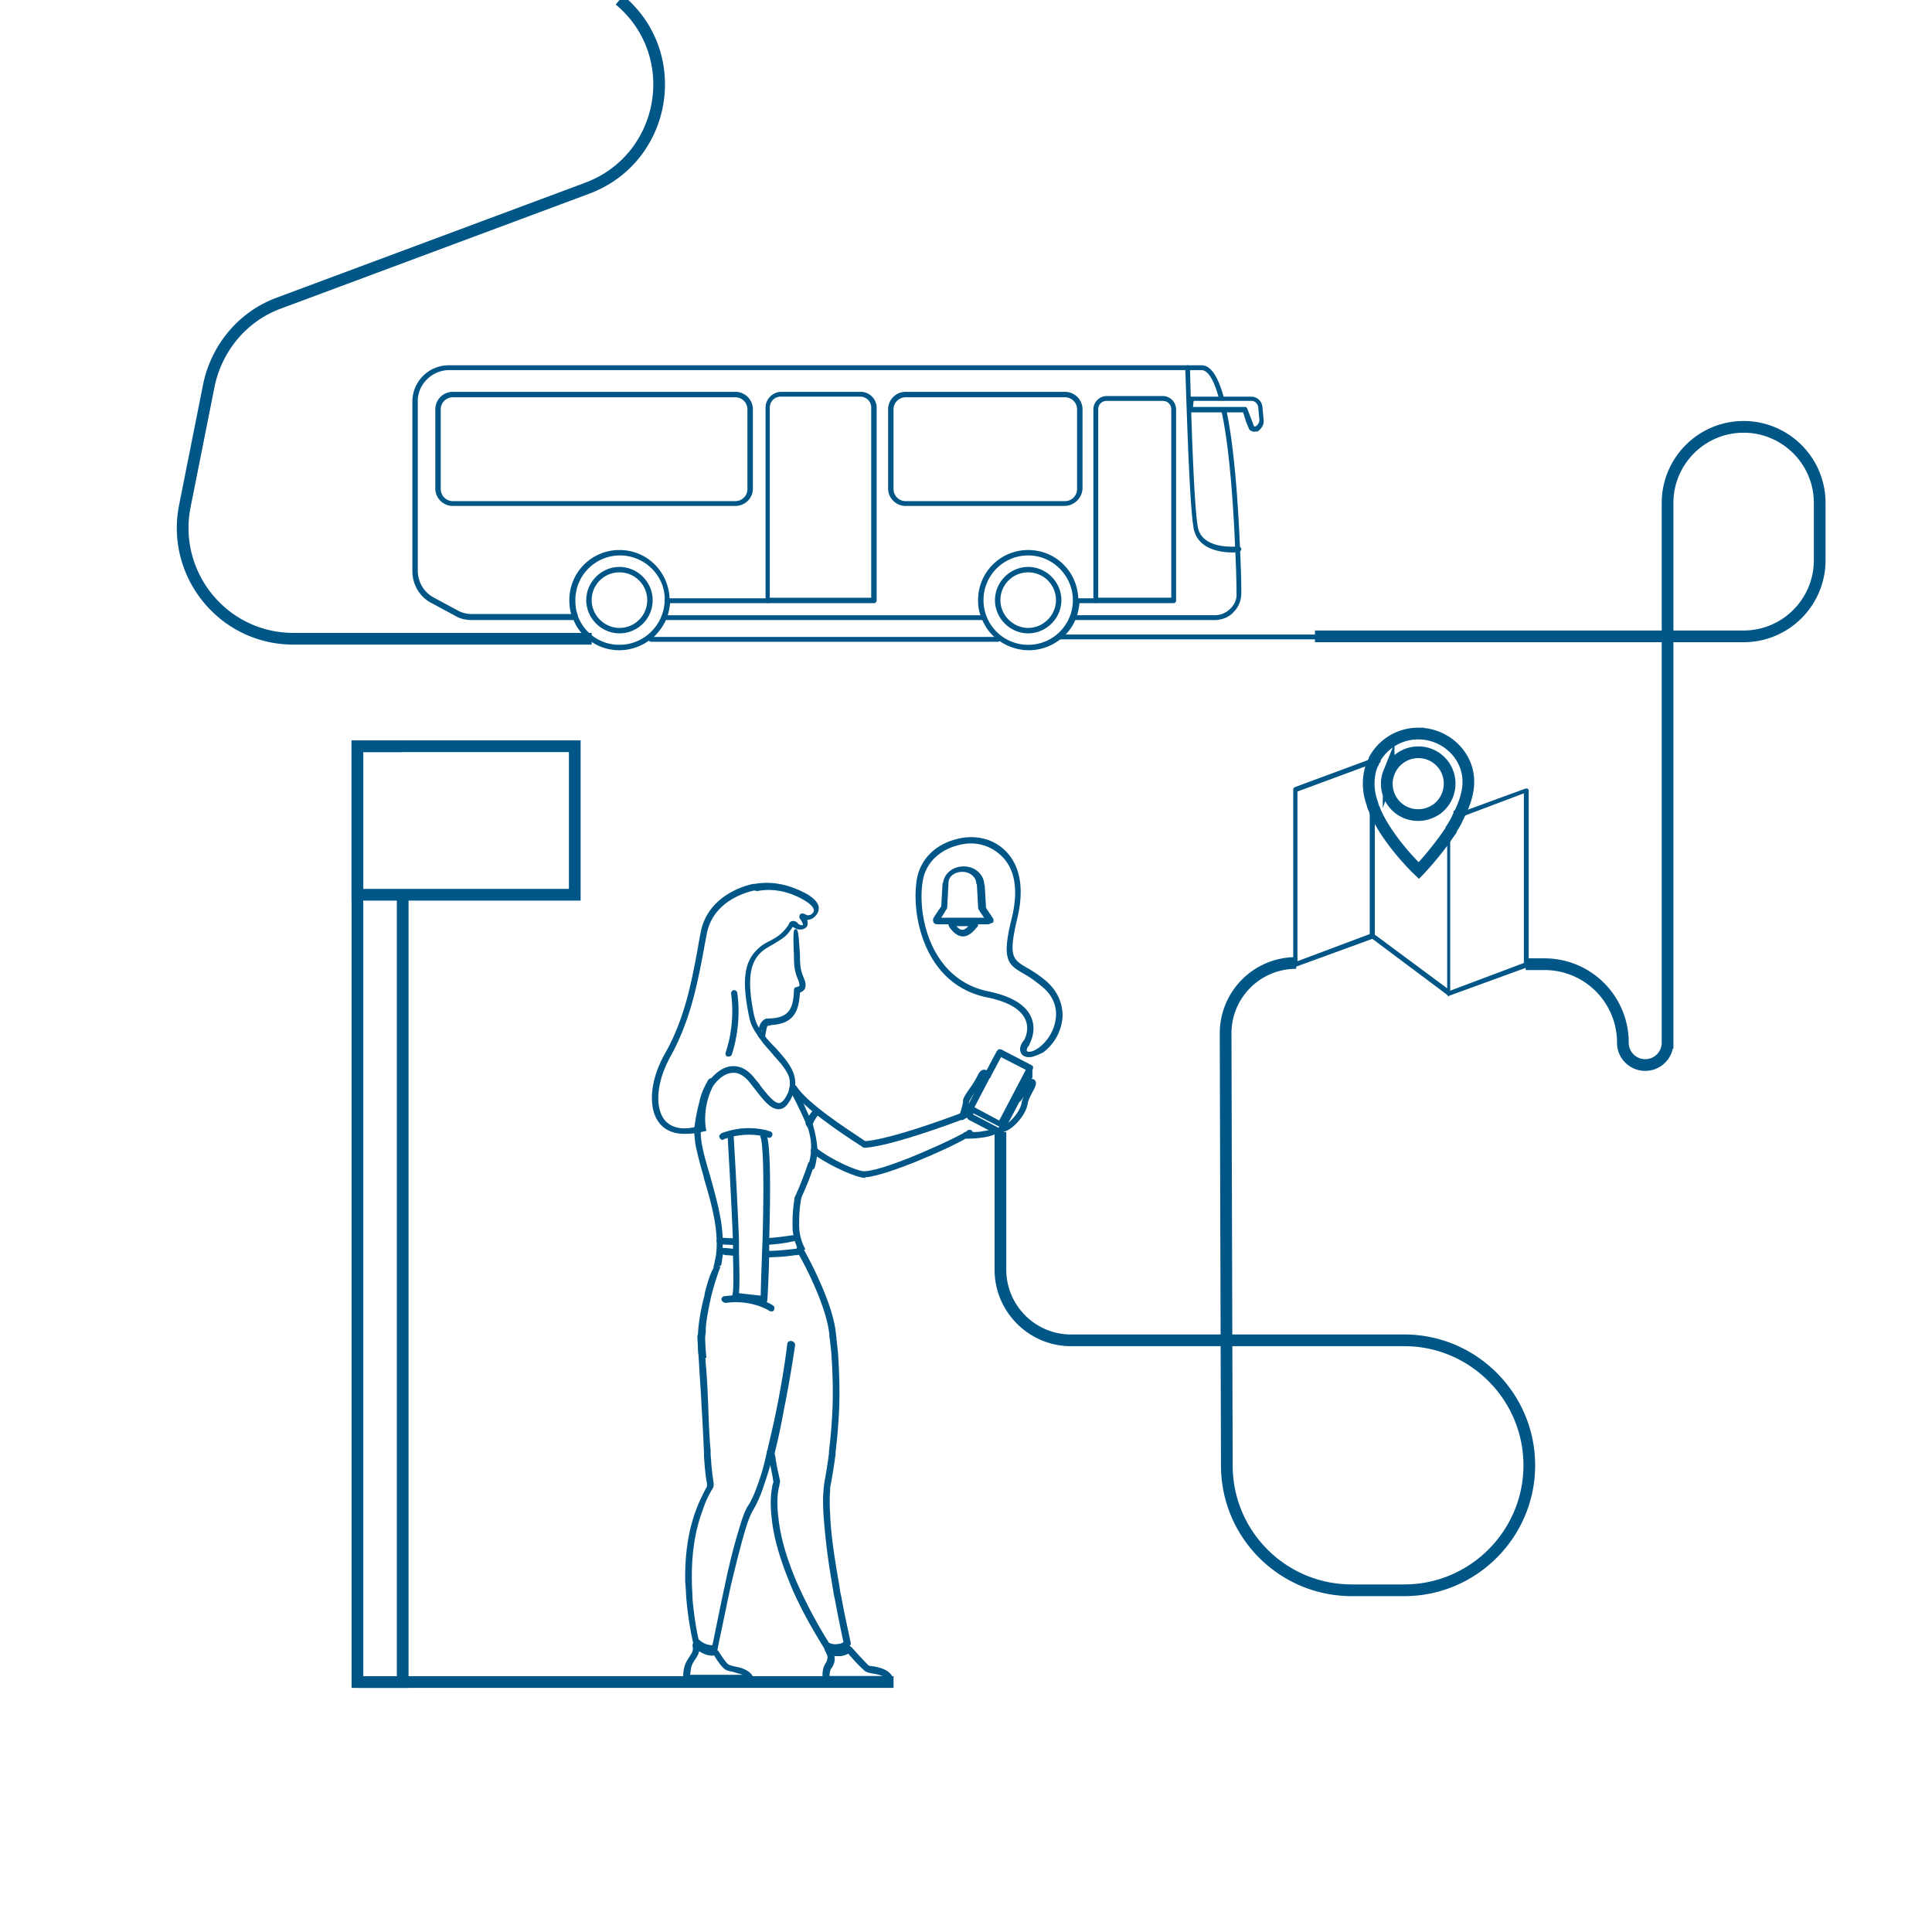 <svg xmlns="http://www.w3.org/2000/svg" width="165" height="165" fill="none"><g clip-path="url(#a)"><path fill="#005686" d="M68.63 83.48c-.258-.618-.31-1.03-.31-1.907-.103-1.65-.154-2.063-.257-2.166-.052-.051-.052-.051-.104-.051-.154 0-.257 0-.154 2.217 0 .928.051 1.392.36 2.114.155.412.104.515.104.515s-.052.052-.258.103c-.103 0-.206.104-.206.258-.052 1.599-.413 2.372-2.166 2.424h-.051c-.104 0-.155.051-.207.103-.051.051-.051.154-.051.206 0 .155.103.258.258.258h.051c2.063-.052 2.578-1.031 2.681-2.785a.802.802 0 0 0 .413-.309c.103-.258.103-.515-.103-.98Z"/><path fill="#005686" d="M65.845 87.09a.391.391 0 0 0-.206-.104h-.051c-.104 0-.258 0-.465.207-.154.154-.257.36-.309.618a2.215 2.215 0 0 0-.103.62c.155.257.36.463.516.721.051-.206.051-.412.103-.567.103-.567.154-.877.206-.928 0-.052.052-.052.052-.052h.051c.155 0 .258-.103.258-.258 0-.154 0-.206-.052-.257Zm-.876 1.237c0-.052.051-.155.051-.206 0-.052.052-.155.052-.206 0 .051 0 .154-.052.206 0 .051-.051.154-.051.206ZM62.958 84.769c0-.052-.052-.103-.103-.155-.052-.052-.155-.052-.206-.052-.052 0-.104.052-.155.104-.052.051-.052.154-.052.206 0 .103.413 2.372-.464 5.001-.051.155 0 .31.155.361h.103a.284.284 0 0 0 .258-.154c.928-2.836.464-5.311.464-5.311ZM69.455 96.164c0-.052 0-.103-.052-.103a2.429 2.429 0 0 0-.31-.774c-.154-.309-.309-.67-.463-1.03a11.083 11.083 0 0 0-.722-1.341.39.39 0 0 1-.103-.207c-.103-.257-.258-.464-.413-.67.103.31.103.67 0 1.031.103.155.206.361.31.516.412.773.825 1.65 1.134 2.372.052.103.052.154.103.258 0 .051 0 .051.052.103.412 1.237.309 2.165.103 2.99 0 .103-.052.155-.052.258 0 .052 0 .155.052.206.051.052.103.104.154.104h.052c.052 0 .155 0 .206-.052l.052-.052c.103-.309.154-.618.206-.98.052-.206.052-.412.052-.618a9.737 9.737 0 0 0-.361-2.01Zm-3.249-5.93c.155.155.31.361.464.516-.154-.258-.206-.36-.206-.36-.052-.104-.103-.156-.258-.156Z"/><path fill="#005686" d="M83.067 96.679c0-.052-.051-.103-.103-.155-.155-.052-.31-.052-.36.052-.31.309-6.704 3.351-8.766 3.454-.67 0-2.836-.98-4.074-1.959-.051 0-.051-.052-.103-.052-.103-.103-.258-.051-.361.052-.051.052-.051.155-.051.206 0 .103.051.155.103.207.103.103.206.154.36.257 1.393.928 3.455 1.857 4.177 1.857v-.052c1.753-.103 7.013-2.372 8.663-3.352.257-.154.464-.257.464-.36.051 0 .051-.104.051-.155Z"/><path fill="#005686" d="M73.838 98.02h-.052c-.052 0-.103 0-.103-.052-1.753-1.134-5.053-3.3-6.085-4.898-.103-.104-.051-.31.052-.361.103-.104.31-.052.36.051.98 1.495 4.177 3.558 5.88 4.692.36 0 2.37-.206 8.558-2.526h.207l.154.154c.052.155 0 .31-.154.361-6.6 2.475-8.508 2.578-8.817 2.578Z"/><path fill="#005686" d="M68.836 76.313c-1.444-.774-2.888-1.083-4.383-.825h-.103c-.051 0-3.764.67-4.486 4.022a53.662 53.662 0 0 0-.31 1.701c-.515 2.733-1.082 5.775-2.732 8.714-1.34 2.32-1.495 4.744-.516 5.981.31.413.98.928 2.114.928.258 0 .567 0 .877-.051.155 0 .36-.052.567-.103.103 0 .155-.052.258-.052l.206-.051-.051-.258c0-.052-.31-1.65.567-3.455 0-.051.722-1.186 1.701-1.237.464-.052.98.206 1.444.773.206.258.361.464.567.722.722.928 1.34 1.701 2.063 1.598.412-.051.722-.412 1.083-1.186 0-.051.051-.051.051-.103 0-.051 0-.051.052-.103.051-.154.103-.31.103-.464v-.206c.103-1.186-.774-2.166-1.702-3.197-.31-.31-.618-.619-.876-.98a2.858 2.858 0 0 1-.31-.412 1.077 1.077 0 0 1-.206-.31c-.206-.309-.31-.67-.412-1.03-.568-2.785-.413-4.28.412-5.209.361-.412.774-.618 1.134-.825.258-.154.516-.309.825-.515.31-.207.62-.516.929-1.032.051.052.154.104.257.155.052 0 .052.052.103.052.258.051.516.051.722-.103.155-.103.258-.31.155-.67.155-.052.31-.052.464-.155.31-.207.516-.516.516-.825.051-.258-.155-.774-1.083-1.29Zm.413 1.804c-.155.052-.258.052-.31.052-.206-.103-.464-.258-.619-.052-.051.103-.103.258.052.413.206.31.206.464.206.464-.051.051-.31 0-.412-.103-.052-.103-.31-.31-.567-.207-.155.052-.207.155-.258.31-.567.825-1.083 1.083-1.547 1.34-.413.207-.825.413-1.29.929-.979 1.082-1.134 2.68-.515 5.62.103.567.361 1.031.722 1.547.155.258.36.464.516.722.206.257.464.515.67.773.103.103.206.258.31.361.154.155.309.361.463.516.31.412.567.773.722 1.186.103.309.103.67 0 1.03 0 .052-.051.156-.051.207-.258.619-.516.928-.774.98-.412.051-1.031-.722-1.598-1.444-.155-.258-.361-.464-.567-.722-.568-.722-1.238-1.031-1.908-.98-.774.052-1.392.62-1.753 1.032-.258.258-.361.515-.413.515a6.77 6.77 0 0 0-.67 3.558c-.103.052-.258.052-.361.103-1.186.258-2.063 0-2.578-.67-.825-1.134-.619-3.3.567-5.414 1.65-2.99 2.269-6.136 2.784-8.869.103-.567.207-1.134.31-1.65.618-2.939 3.815-3.558 4.022-3.61.051 0 .051 0 .257.052.516-.103 2.063-.36 4.022.774.516.31.825.619.825.876 0 .155-.103.258-.257.361ZM85.44 97.04c-.052 0-.104 0-.104-.05l-2.578-1.342a.283.283 0 0 1-.155-.257v-.774c0-.154.103-.258.258-.258.155 0 .258.104.258.258v.567l2.165 1.135 2.372-4.538v-.515c0-.155.103-.258.258-.258.155 0 .258.103.258.258v.721c0 .052 0 .104-.052.104l-2.526 4.795-.155.155Z"/><path fill="#005686" d="m88.069 90.956-2.578-1.34h-.207l-.154.154-.877 1.65-.98 1.805-.567 1.082-.051.103-.052.052v.258l.052.052.103.103.36.206 2.218 1.134c0 .052.052.052.052.052h.051c.103 0 .155-.052.258-.155v-.051l1.083-2.115.773-1.443.619-1.135.052-.103v-.206l-.155-.103Zm-4.847 3.61 1.289-2.476.103-.154.877-1.65 2.114 1.082-2.269 4.332-2.114-1.135ZM85.233 96.421c0-.051-.103-.103-.155-.103-.051 0-.155 0-.206.052a2.396 2.396 0 0 1-.464.155c-.155.051-.361.051-.567.103-.258.051-.568.051-.825.051H82.5c-.155 0-.258.103-.258.258 0 .103.052.155.103.206.052.052.103.052.155.103h.103c.413 0 1.805-.051 2.424-.412.051 0 .103-.052.103-.052.051 0 .103-.103.103-.154a.157.157 0 0 0 0-.207Z"/><path fill="#005686" d="M82.19 95.65h-.102c-.052 0-.104-.052-.155-.156a.157.157 0 0 1 0-.206c.051-.206.31-.928.31-1.237 0-.258.206-.567.566-1.083.258-.361.516-.773.67-1.083.207-.464.465-.567.62-.516.206 0 .412.155.515.413v.206l-.155.155c-.154.052-.309 0-.36-.155v-.051c0 .051-.052.103-.104.154-.154.361-.464.825-.722 1.186a6.252 6.252 0 0 0-.515.825c0 .361-.258 1.186-.31 1.34-.051.104-.154.207-.257.207ZM85.645 96.68c-.103 0-.257-.103-.257-.206 0-.052 0-.155.051-.206.052-.052.103-.103.155-.103.567-.104 1.547-1.238 1.65-1.96.051-.206.103-.412.206-.567-.103.103-.155.258-.258.36-.051.052-.103.104-.154.104-.052 0-.155 0-.207-.052-.103-.103-.154-.257-.103-.36.98-1.496 1.29-1.547 1.392-1.547.103 0 .207.051.258.103.206.258.052.567-.206 1.031-.155.31-.361.67-.413 1.031-.154.928-1.289 2.217-2.114 2.372ZM61.72 97.349c-.103 0-.154-.052-.206-.103-.052-.052-.052-.052-.052-.103a.157.157 0 0 1 0-.207l.155-.154c2.32-.877 4.125-.155 4.177-.155.154.052.206.206.154.361 0 .052-.103.155-.154.155a.157.157 0 0 1-.206 0s-1.702-.619-3.765.154c-.051.052-.051.052-.103.052ZM65.845 111.993c-.051 0-.103 0-.154-.051 0 0-1.496-.98-3.713-.67-.103 0-.206-.052-.31-.155 0-.052-.05-.052-.05-.103 0-.103 0-.155.05-.207.052-.051.104-.103.207-.103 2.423-.361 4.022.722 4.125.774.155.103.155.258.103.412-.051.052-.103.103-.155.103h-.103ZM69.094 96.215h-.103c-.052 0-.103-.052-.155-.155a.157.157 0 0 1 0-.206c.206-.67.67-1.083.722-1.135.051-.051.103-.103.206-.051a.39.39 0 0 1 .206.103.25.25 0 0 1 0 .36s-.412.413-.567.929c-.051.103-.206.155-.31.155ZM89.41 83.84a10.411 10.411 0 0 0-1.702-1.185c-1.238-.722-1.599-.98-.825-4.228.773-3.249-.155-4.95-1.083-5.827-1.134-1.083-2.836-1.392-4.486-.825-1.598.516-2.681 1.701-2.99 3.197-.568 3.042.567 9.126 5.98 10.21 1.754.36 2.837.979 3.25 1.855.412.877-.052 1.754-.104 1.805-.464.567-.36.98-.155 1.238.103.103.31.206.567.206.362 0 .722-.155 1.238-.413a4.145 4.145 0 0 0 1.65-3.093c0-.774-.206-1.908-1.34-2.94Zm-.67 5.62c-.568.413-.929.413-1.032.31-.052-.103 0-.31.206-.515v-.052c0-.052.67-1.134.155-2.32-.464-1.083-1.702-1.805-3.661-2.217-5.053-1.032-6.136-6.755-5.569-9.591.258-1.29 1.238-2.32 2.63-2.784.464-.155.98-.258 1.444-.258.98 0 1.856.36 2.578 1.031.825.773 1.65 2.269.928 5.31-.928 3.662-.31 4.023 1.031 4.796.464.258.98.619 1.599 1.135.98.825 1.185 1.804 1.134 2.475-.052 1.03-.619 2.062-1.444 2.68Z"/><path fill="#005686" d="m84.769 78.375-.516-.773c0-.052-.051-.052-.051-.104v-.103l-.104-1.804c-.051-.052-.051-.155-.051-.207-.103-.773-.825-1.392-1.753-1.392-.928 0-1.65.619-1.753 1.392-.052.052-.052.103-.052.207l-.103 1.804v.052c-.052 0-.052.051-.103.103l-.516.773c-.103.155-.103.31-.051.413.051.155.206.206.36.206h4.28c.155 0 .258-.103.464-.154.052-.155.052-.31-.051-.413Zm-4.383 0 .36-.567c0-.052.052-.103.052-.103.104-.103.104-.207.104-.361l.103-1.96c0-.515.515-.928 1.186-.928.618 0 1.134.413 1.186.928v.103l.051.052.103 1.856c0 .155 0 .258.103.361 0 .052.052.052.052.103l.36.516h-3.66Z"/><path fill="#005686" d="M83.48 78.788c-.052-.154-.207-.206-.361-.206h-1.702a.434.434 0 0 0-.36.206c-.052.052-.052.103-.052.155 0 .103.051.155.051.206.052.052.516.825 1.186.825.67 0 1.135-.773 1.238-.825.051-.051.051-.154.051-.206 0-.052-.051-.103-.051-.155Zm-1.29.619c-.206 0-.36-.155-.515-.31h1.031c-.154.155-.31.31-.515.31ZM71.414 141.075a2.02 2.02 0 0 1-.928-.207.11.11 0 0 1-.103-.103c-.825-1.34-1.599-2.681-2.217-3.97-.258-.516-.464-.98-.67-1.495-.877-2.114-1.444-4.022-1.6-5.724-.102-.928-.102-1.805.052-2.578 0-.155.052-.258.104-.412l-.104-.671a10.109 10.109 0 0 1-.154-.773c-.052-.206-.052-.413-.103-.619l-.052-.309v-.155c.31-1.186.567-2.475.825-3.867.31-1.547.619-3.3.877-5.363 0-.154.154-.258.309-.258s.258.155.258.31c-.31 2.062-.619 3.815-.928 5.362-.258 1.393-.516 2.682-.825 3.868l.051.257c.052.207.052.413.103.619.052.309.103.567.155.774l.155.721v.104c-.052.154-.052.309-.103.464-.155.721-.155 1.546-.052 2.423.155 1.65.67 3.506 1.547 5.569.206.464.413.928.67 1.444a39.533 39.533 0 0 0 2.114 3.815c.258.103.464.155.722.103a.995.995 0 0 0 .516-.154c-.258-1.238-.516-2.475-.722-3.61l-.103-.464c-.052-.309-.103-.67-.155-.98a56.896 56.896 0 0 1-.722-5.826c-.051-.877-.051-1.547 0-2.063 0-.206.052-.412.052-.567.154-.876.31-1.753.412-2.629v-.155c.155-1.238.258-2.527.31-3.816.051-1.547 0-2.99-.103-4.537-.052-.516-.103-.98-.155-1.444 0-.155.103-.309.258-.309.154 0 .31.103.31.257.05.464.102.929.154 1.444.103 1.547.154 3.042.103 4.589a46.935 46.935 0 0 1-.31 3.867v.155c-.103.877-.257 1.753-.412 2.63-.052.154-.052.309-.052.515-.051.516-.051 1.186 0 2.011.052 1.496.31 3.403.722 5.724.052.309.103.67.155.979l.103.465c.206 1.237.516 2.526.774 3.815.051.103-.052.258-.155.31-.258.154-.567.309-.928.309-.052.155-.103.155-.155.155Z"/><path fill="#005686" d="M60.895 141.178c-.722 0-1.289-.413-1.65-.722-.051-.052-.051-.103-.051-.155a28.473 28.473 0 0 1-.567-3.661c-.052-.567-.052-1.031-.104-1.495-.051-2.372.258-4.486.98-6.342.258-.671.567-1.289.877-1.857v-.051c0-.103 0-.258-.052-.464-.051-.31-.103-.774-.155-1.341 0-.206-.051-.515-.051-.825v-.258c-.052-1.031-.103-2.371-.206-3.867-.052-1.289-.155-2.475-.207-3.506-.051-.877-.103-1.702-.154-2.475 0-.155.103-.309.258-.309.154 0 .309.103.309.257.051.774.103 1.547.155 2.424.103 1.031.154 2.217.206 3.506.051 1.444.103 2.836.206 3.816v.258c0 .309.052.567.052.825.051.567.103 1.031.154 1.34 0 .155.052.31.052.413v.051c0 .155 0 .258-.103.413a8.304 8.304 0 0 0-.825 1.804c-.67 1.754-.98 3.816-.928 6.136 0 .516.051.98.051 1.444.103 1.134.258 2.32.516 3.455.258.258.67.515 1.186.515.31-1.495.567-2.784.825-4.021l.31-1.444a53.239 53.239 0 0 1 1.288-4.95c.206-.671.413-1.186.619-1.496.31-.464.567-1.082.825-1.804.206-.567.412-1.186.619-2.063.051-.206.103-.464.154-.67 0-.052 0-.155.052-.206.258-1.135.567-2.372.825-3.713.31-1.547.619-3.3.876-5.362 0-.155.155-.258.31-.258s.258.155.258.309c-.31 2.063-.62 3.816-.928 5.363-.258 1.392-.516 2.681-.825 3.867v.103c-.052.258-.104.516-.207.774a36.86 36.86 0 0 1-.67 2.114 10.07 10.07 0 0 1-.877 1.959c-.154.258-.36.722-.567 1.392-.36 1.135-.773 2.785-1.289 4.899l-.31 1.443c-.257 1.289-.566 2.682-.876 4.228 0 .104-.103.207-.258.258.104-.051 0-.051-.103-.051Z"/><path fill="#005686" d="M64.35 143.293c-.258-.67-1.083-.877-1.65-.98-.155-.051-.413-.103-.464-.155-.206-.103-.567-.67-.877-1.134 0-.051-.051-.051-.103-.103-.051-.052-.154-.052-.206-.052-.516.052-.98-.103-1.444-.567-.051-.103-.206-.103-.31-.051a.11.11 0 0 0-.102.103c-.052.051-.052.154-.052.206.103.413-.051.619-.258.928-.103.155-.206.31-.309.516-.206.464-.258 1.031-.206 1.392.051.155.154.258.31.258h5.465c.103 0 .206-.052.154-.103.052-.052.104-.155.052-.258Zm-5.414-.258c.051-.206.051-.567.155-.825.103-.206.154-.309.257-.464.155-.206.31-.464.361-.722.413.258.825.413 1.29.361.206.361.618.98.928 1.186.154.103.36.155.67.206.258.103.567.155.825.258h-4.486ZM76.26 143.293c-.257-.67-1.082-.877-1.65-.98-.154 0-.412-.051-.463-.103a43.067 43.067 0 0 1-1.34-1.444l-.155-.154c-.052 0-.052-.052-.104-.052-.103-.051-.206-.051-.257 0-.155.103-.464.258-.67.258-.258 0-.516-.052-.774-.155-.103-.051-.206-.051-.31.052-.051 0-.103.103-.103.155 0 .051 0 .103.052.154.206.413.258.567.051.98-.36.516-.309 1.186-.257 1.444.051.103.103.154.154.206.052.051.103.051.155.051h5.466c.051 0 .103 0 .154-.051 0 0 .052-.052 0-.103.052-.052.103-.155.052-.258Zm-2.37-.567c.154.103.36.154.67.206.309.052.567.103.824.206h-4.537c0-.258.051-.567.206-.722.258-.412.258-.721.206-.979h.464c.258 0 .516-.103.722-.207.568.671 1.186 1.29 1.444 1.496ZM62.958 106.322h-.155c-.67 0-1.134-.052-1.289-.052h-.052c-.154 0-.257-.154-.257-.309s.154-.258.31-.258h.05c.155 0 .62.052 1.238.052h.155V106.322ZM65.227 106.321v-.567h.154a25.452 25.452 0 0 0 2.269-.258c.052 0 .155 0 .206.052.052.051.103.103.103.154.052.155-.051.31-.206.31-.67.154-1.444.258-2.372.309h-.154ZM63.01 107.25h-.155c-.31 0-.567-.051-.774-.051-.103 0-.154 0-.258-.052h-.361a.282.282 0 0 1-.154-.258l.051-.154a.284.284 0 0 1 .258-.155h.206c.207 0 .568.052 1.083.103h.155V107.096l-.052.154ZM65.175 107.353v-.516h.155c.98 0 1.907-.103 2.784-.206h.052c.103 0 .154 0 .206.051.051.052.103.104.103.155.052.155-.052.258-.206.309l-.207.052h-.103c-.154 0-.309.052-.464.052-.67.103-1.34.103-2.217.154l-.103-.051Z"/><path fill="#005686" d="M60.019 117.201c-.774-2.063-.361-4.692.154-6.6v-.103c.258-1.031.516-1.753.62-1.908v-.052l.05-.051c.052-.103.104-.206.104-.361l.051-.155c.052-.309.104-.515.155-.773v-.052c.258-2.062-.412-4.434-1.031-6.497l-.052-.257a32.979 32.979 0 0 1-.618-2.372c-.104-.413-.104-.774-.155-1.135v-.515c.103-.877.258-1.65.464-2.372v-.052c.155-.618.36-1.031.516-1.34.103-.155.154-.31.206-.361.103-.155.258-.207.36-.104a.284.284 0 0 1 .155.258c0 .052 0 .103-.051.155l-.052.052c-.258.464-.515 1.134-.722 1.804v.052a8.07 8.07 0 0 0-.309 1.444v.515c-.103.98.31 2.424.774 3.971.464 1.701 1.03 3.609 1.082 5.362v1.547c-.051.206-.051.412-.103.619 0 .051 0 .103-.051.103 0 .051 0 .103-.052.103h-.155l.155.051v.052c-.052.155-.103.258-.155.413-.103.309-.36 1.031-.618 2.062-.052.155-.052.309-.103.464-.155.774-.31 1.547-.361 2.269v.258l-.052.515c0 .619.052 1.186.103 1.702v.051h-.258c.052.361.155.722.258 1.032l-.31.206ZM66.98 119.572h-.155v.31h.155v-.31ZM68.733 107.715a3.723 3.723 0 0 1-.722-1.341v-.051c-.052-.052-.052-.155-.103-.207a8.378 8.378 0 0 1-.206-.979 12.8 12.8 0 0 1 .154-2.785c.052-.257.207-.309.31-.309.103 0 .154.052.206.103.052.052.052.155.052.206-.155.877-.207 1.805-.155 2.733.051.361.154.98.515 1.599l-.206.103c.155.258.258.464.464.67l-.31.258Z"/><path fill="#005686" d="M71.156 114.47c-.154 0-.258-.103-.31-.258-.154-2.785-2.732-7.322-2.784-7.322-.103-.155-.051-.309.104-.413.154-.103.309-.051.412.104.103.206 2.681 4.692 2.836 7.579.052.155-.052.31-.258.31 0 0 .052 0 0 0ZM65.484 111.22l-3.042-.309.103-.31c.103-.309.103-1.495.052-3.506v-1.134c-.155-3.971-.464-9.024-.464-9.076l.515-.051c0 .051.31 5.105.464 9.075v1.186c.052 1.753.052 2.784 0 3.351l1.857.207c0-.567.051-1.857.103-3.455l.051-1.237c.207-7.735-.103-8.766-.206-8.92l.31-.465c.257.155.721.361.464 9.385v1.289c-.052 2.165-.155 3.764-.155 3.764l-.052.206ZM68.269 102.609h-.31c-.154-.154-.154-.206.052-.67.258-.567.722-1.702 1.031-2.681l.516.154c-.31 1.032-.825 2.218-1.083 2.785-.052.155-.103.309-.155.309l-.257-.103.206.206ZM103.744 52.955H91.575a.222.222 0 0 1-.206-.206c0-.104.103-.207.206-.207h12.169c.515 0 .979-.206 1.34-.567.361-.36.568-.825.516-1.34 0-1.238-.052-2.476-.103-3.661-.155-3.61-.464-8.611-1.186-11.911 0-.104.051-.258.155-.258.103-.052.257.051.257.154.722 3.352 1.032 8.353 1.186 12.014.052 1.186.103 2.424.103 3.661 0 .62-.206 1.186-.67 1.65-.361.413-.98.67-1.598.67ZM49.139 52.955h-8.817c-.516 0-1.031-.103-1.444-.361l-2.01-1.083c-1.032-.516-1.65-1.599-1.65-2.733V34.29a3.103 3.103 0 0 1 3.093-3.094h64.298c.774 0 1.393.877 1.908 2.733.052.103-.051.258-.155.258-.103.051-.257-.052-.257-.155-.413-1.547-.928-2.423-1.496-2.423H38.363c-1.444 0-2.682 1.186-2.682 2.63v14.489c0 .98.516 1.856 1.392 2.32l2.011 1.083c.361.206.774.31 1.238.31h8.817c.103 0 .206.102.206.205s-.051.31-.206.31ZM84.047 52.956H56.873a.222.222 0 0 1-.206-.207c0-.103.103-.206.206-.206h27.174c.103 0 .206.103.206.206a.222.222 0 0 1-.206.206Z"/><path fill="#005686" d="M57.183 51.098c-.103-2.32-1.96-4.125-4.28-4.125a4.27 4.27 0 0 0-4.28 4.28c0 .412.052.824.155 1.185.052.155.103.361.206.516.258.619.67 1.186 1.186 1.598.722.62 1.702.98 2.733.98.928 0 1.805-.31 2.527-.825.154-.103.258-.206.412-.31.413-.412.774-.876 1.031-1.443.052-.155.104-.258.155-.413.103-.309.155-.67.206-1.03v-.259c-.051-.051-.051-.103-.051-.154Zm-4.28 3.97a3.759 3.759 0 0 1-3.558-2.475v-.052c-.154-.412-.206-.825-.206-1.289a3.807 3.807 0 0 1 3.816-3.815c2.114 0 3.867 1.753 3.815 3.815-.051 2.114-1.753 3.816-3.867 3.816ZM92.09 51.098c-.103-2.32-1.959-4.125-4.28-4.125a4.27 4.27 0 0 0-4.279 4.28c0 .463.052.876.206 1.288.052.155.104.258.155.413.258.567.567 1.031 1.031 1.444.155.154.31.258.465.36.67.465 1.546.774 2.474.774 1.032 0 1.96-.36 2.682-.928.154-.103.31-.258.464-.413a4 4 0 0 0 .825-1.237c.051-.155.103-.258.154-.413.104-.309.155-.67.207-1.03v-.259c-.103-.051-.103-.103-.103-.154Zm-4.28 3.97a3.807 3.807 0 0 1-3.815-3.816 3.807 3.807 0 0 1 3.816-3.815c2.114 0 3.816 1.753 3.816 3.815a3.807 3.807 0 0 1-3.816 3.816ZM62.803 33.465H38.672c-.825 0-1.495.67-1.495 1.495v6.755c0 .825.67 1.495 1.495 1.495h24.131c.825 0 1.495-.67 1.495-1.444V34.96c0-.825-.67-1.495-1.495-1.495Zm1.031 8.301c0 .568-.464 1.032-1.03 1.032H38.671a1.034 1.034 0 0 1-1.031-1.032V34.96c0-.567.464-1.031 1.03-1.031h24.132c.567 0 1.031.464 1.031 1.031v6.806ZM90.956 33.465H77.344c-.825 0-1.496.67-1.496 1.495v6.755c0 .825.67 1.495 1.496 1.495h13.56a1.57 1.57 0 0 0 1.547-1.444V34.96c0-.825-.67-1.495-1.495-1.495Zm1.031 8.301c0 .568-.464 1.032-1.03 1.032H77.343a1.034 1.034 0 0 1-1.032-1.032V34.96c0-.567.465-1.031 1.032-1.031h13.612c.567 0 1.031.464 1.031 1.031v6.806ZM99.31 33.824h-4.796c-.619 0-1.134.516-1.134 1.135v16.345c0 .103.103.206.206.206h6.651a.222.222 0 0 0 .207-.206V34.959c0-.62-.516-1.135-1.135-1.135Zm.721 17.222h-6.239V34.96c0-.413.31-.722.722-.722h4.795c.413 0 .722.31.722.722v16.087ZM105.239 47.18c-1.289 0-2.991-.413-3.3-2.063-.412-2.269-.67-13.251-.722-13.715 0-.104.103-.207.206-.207.155 0 .207.103.207.207 0 .103.257 11.395.67 13.612.361 2.011 3.455 1.65 3.455 1.65.103 0 .206.052.257.206 0 .103-.051.207-.206.258-.154.052-.361.052-.567.052ZM73.528 33.465h-6.806c-.722 0-1.34.619-1.34 1.34v16.5c0 .104.102.207.206.207h9.075c.103 0 .206-.103.206-.258V34.806c0-.722-.619-1.341-1.34-1.341Zm.877 17.583h-8.663V34.806c0-.516.413-.929.928-.929h6.806c.516 0 .929.413.929.928v16.243Z"/><path fill="#005686" d="M52.903 48.418c-1.547 0-2.836 1.289-2.836 2.836s1.29 2.836 2.836 2.836a2.828 2.828 0 0 0 2.836-2.836c0-1.547-1.289-2.836-2.836-2.836Zm0 5.208c-1.289 0-2.372-1.083-2.372-2.372a2.366 2.366 0 0 1 2.372-2.372 2.366 2.366 0 0 1 2.372 2.372 2.366 2.366 0 0 1-2.372 2.372ZM87.81 48.418c-1.546 0-2.835 1.289-2.835 2.836s1.289 2.836 2.836 2.836 2.836-1.29 2.836-2.836c0-1.547-1.29-2.836-2.836-2.836Zm0 5.208c-1.288 0-2.371-1.083-2.371-2.372a2.366 2.366 0 0 1 2.372-2.372 2.366 2.366 0 0 1 2.372 2.372c0 1.289-1.083 2.372-2.372 2.372ZM112.664 54.604H90.389a.222.222 0 0 1-.206-.206c0-.104.103-.207.206-.207h22.275c.103 0 .206.103.206.207a.222.222 0 0 1-.206.206ZM85.233 54.81H55.584a.222.222 0 0 1-.206-.205c0-.103.103-.207.206-.207h29.649c.103 0 .206.104.206.207a.222.222 0 0 1-.206.206ZM107.92 35.888l-.103-1.134a.96.96 0 0 0-.98-.877h-5.156a.222.222 0 0 0-.206.206l-.052.928c0 .052 0 .103.052.155.052.052.103.052.155.052h4.537l.258.825.258.618.051.052a.586.586 0 0 0 .413.155c.103 0 .155-.052.206 0 .309-.155.619-.568.567-.98Zm-.67.516c-.103.051-.103 0-.155 0l-.567-1.496c-.051-.103-.103-.154-.206-.154h-4.435l.052-.516h4.95c.309 0 .516.258.567.516l.103 1.134c0 .206-.154.412-.309.516ZM93.586 51.51h-1.702a.222.222 0 0 1-.206-.206c0-.103.103-.206.206-.206h1.702c.103 0 .206.103.206.206a.222.222 0 0 1-.206.206ZM65.588 51.51h-8.611a.222.222 0 0 1-.207-.206c0-.103.103-.206.206-.206h8.612c.103 0 .206.103.206.206a.222.222 0 0 1-.206.206ZM117.356 64.866l-.051-.052h-.207l-6.548 2.424c-.052.052-.103.103-.103.206v14.902c0 .051.051.103.103.154 0 .052.052.052.103.052h.052l6.497-2.372.103-.052c.051-.051.103-.103.103-.206V68.785a5.13 5.13 0 0 1-.361-1.856c0-.62.103-1.186.361-1.702v-.258c0-.051 0-.051-.052-.103Zm-6.548 2.733 6.136-2.269a4.207 4.207 0 0 0-.31 1.599c0 .618.104 1.237.361 1.959v10.88l-6.187 2.32v-14.49Z"/><path fill="#005686" d="M117.253 65.33c-.051 0-.051 0 0 0a.222.222 0 0 1-.206-.207v-.154c0-.052.051-.155.103-.155.052-.051.155-.051.206 0l.052.052c.051.051.103.154.051.257l-.051.104c-.052.051-.103.103-.155.103ZM123.905 70.796c0-.052-.052-.052-.103-.052a.393.393 0 0 0-.207.103c-.979 1.496-2.114 2.785-2.526 3.197-.567-.567-2.733-2.784-3.661-5.156 0-.052-.052-.103-.052-.103 0-.052-.103-.103-.206-.103-.103.051-.155.103-.155.206v11.034c0 .052.052.103.103.155l.104.103 6.342 4.744.103.103v.052h.051c.052 0 .104 0 .052-.155.052 0 .103-.103.103-.155V71.002c.103-.103.103-.155.052-.206Zm-6.497 9.023V69.816c1.186 2.527 3.455 4.64 3.558 4.744.051.103.206.051.257 0a27.411 27.411 0 0 0 2.372-2.888v12.736l-6.187-4.589Z"/><path fill="#005686" d="M123.802 85.026c-.104 0-.155-.052-.207-.103-.051-.103 0-.207.103-.258l6.446-2.424V67.752l-5.466 2.063c-.103.051-.206 0-.258-.103-.051-.103 0-.207.103-.258l5.775-2.114h.155c.052.051.103.103.103.154v14.902c0 .103-.051.155-.103.206l-6.651 2.424c.051 0 .051 0 0 0Z"/><path stroke="#005686" stroke-miterlimit="10" d="M121.12 62.648a4.25 4.25 0 0 0-3.712 2.166v.052c-.052.051-.052.103-.103.206 0 .051-.052.051-.052.103s-.051.103-.051.103c-.207.464-.31 1.083-.31 1.65s.103 1.135.31 1.702c0 .051.051.154.051.206.052.155.155.31.206.516 1.186 2.63 3.713 5.001 3.713 5.001s1.444-1.495 2.681-3.351c.052-.052.103-.104.103-.207.207-.31.413-.67.567-1.03.052-.104.104-.156.104-.259.051-.051.051-.103.103-.154.412-.877.67-1.754.67-2.527.052-2.269-1.908-4.177-4.28-4.177Zm1.599 6.446c-.464.31-.98.515-1.599.515a2.663 2.663 0 0 1-2.681-2.68c0-.31.052-.62.155-.877a2.683 2.683 0 0 1 2.526-1.805 2.663 2.663 0 0 1 2.682 2.681c0 .877-.413 1.65-1.083 2.166Z"/><path fill="#005686" d="M121.12 63.988c-1.237 0-2.32.825-2.732 1.96a2.883 2.883 0 0 0 2.732 3.816c.619 0 1.238-.155 1.702-.568a2.88 2.88 0 0 0-1.702-5.208Zm-2.526 2.94c0-.31.051-.568.154-.826.361-1.03 1.29-1.701 2.372-1.701 1.393 0 2.527 1.134 2.424 2.526 0 .774-.361 1.547-1.031 2.011-.413.31-.929.464-1.444.464a2.475 2.475 0 0 1-2.475-2.475Z"/><path stroke="#005686" stroke-miterlimit="10" d="M52.903 0c5.569 4.64 4.022 13.56-2.784 16.087l-26.297 9.797c-3.094 1.135-5.311 3.816-5.981 7.013L15.778 43.26c-1.134 5.826 3.3 11.292 9.281 11.292h25.472M112.303 54.347h36.609c3.61 0 6.497-2.939 6.497-6.497v-4.898c0-3.61-2.939-6.497-6.497-6.497-3.609 0-6.496 2.94-6.496 6.497v46.097a1.904 1.904 0 0 1-1.908 1.908 1.903 1.903 0 0 1-1.908-1.908 6.69 6.69 0 0 0-6.703-6.703h-1.599M85.44 96.68v11.756c0 3.3 2.68 6.033 6.032 6.033h28.462c5.879 0 10.674 4.795 10.674 10.673s-4.795 10.674-10.674 10.674h-4.486c-5.878 0-10.673-4.744-10.673-10.674l-.103-36.867a6.008 6.008 0 0 1 6.033-6.033M34.392 76.415v67.237h-3.867V63.731h3.867"/><path stroke="#005686" stroke-miterlimit="10" d="M30.525 76.415h18.563V63.73H30.524V76.415ZM30.525 143.652h45.788"/></g><defs><clipPath id="a"><path fill="#fff" d="M0 0h165v165H0z"/></clipPath></defs></svg>